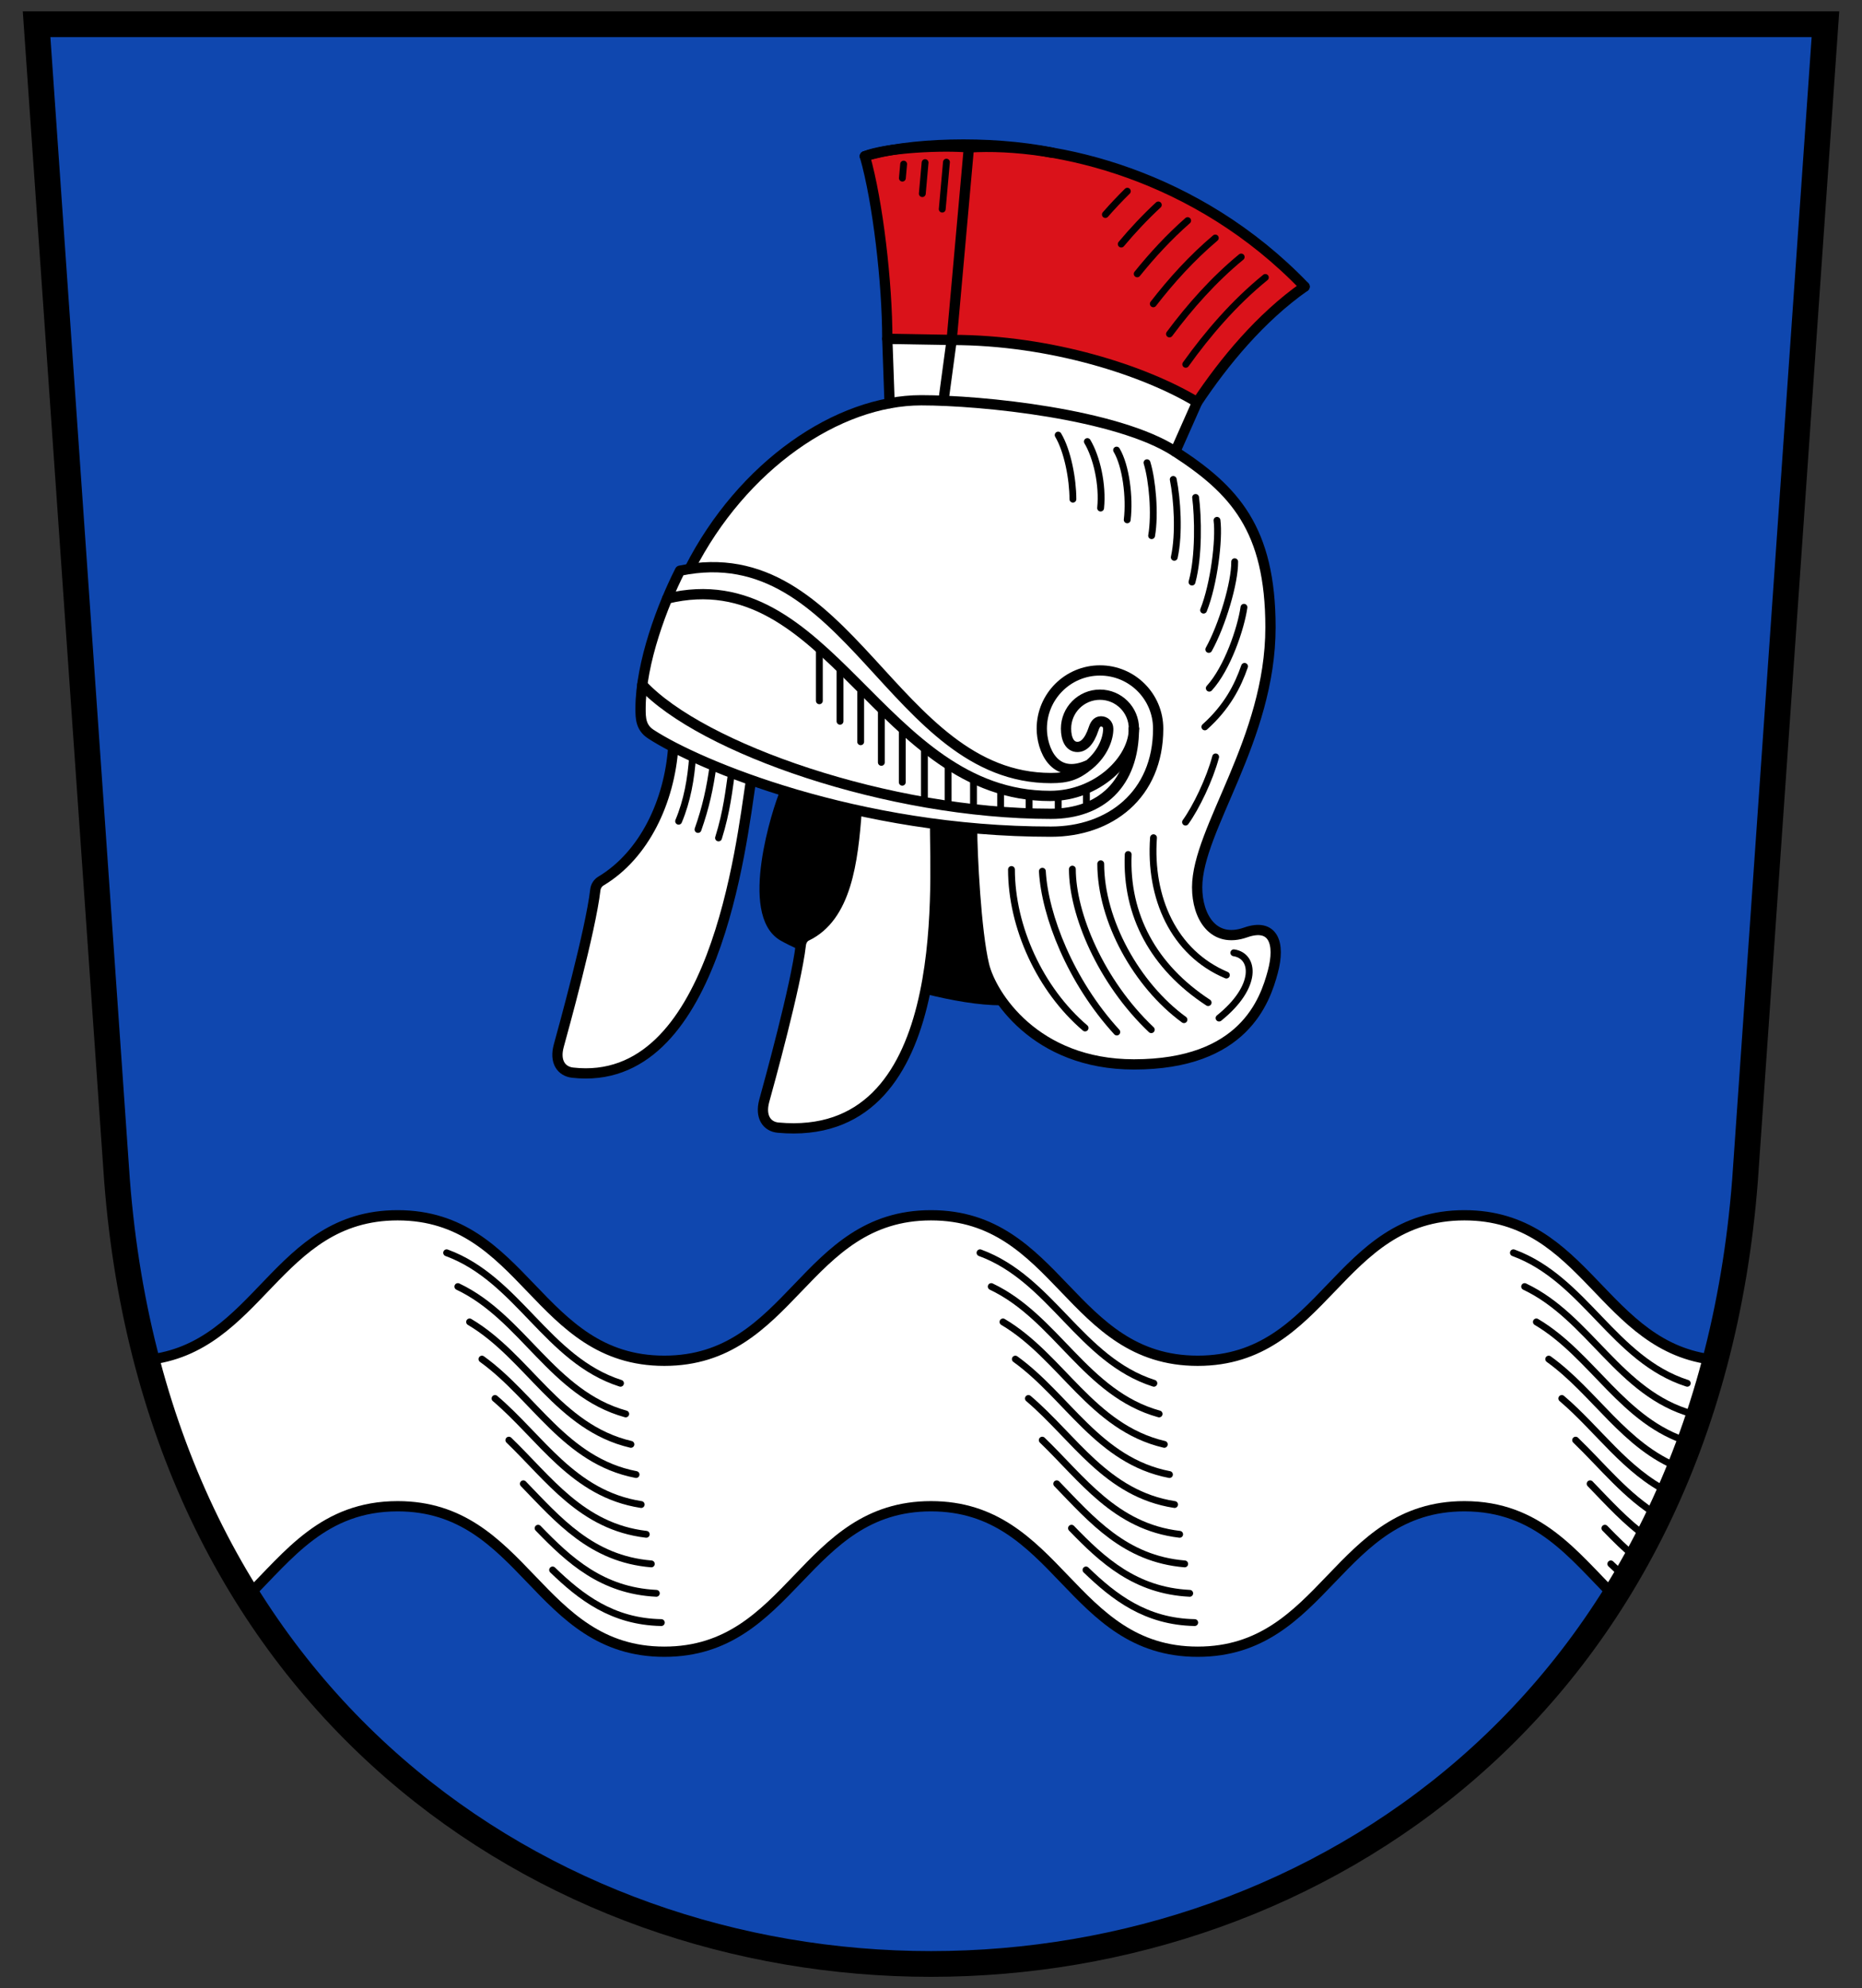 <?xml version="1.0" encoding="utf-8"?>
<!DOCTYPE svg PUBLIC "-//W3C//DTD SVG 1.1//EN" "http://www.w3.org/Graphics/SVG/1.1/DTD/svg11.dtd">
<svg version="1.1" id="Ebene_1" xmlns="http://www.w3.org/2000/svg" xmlns:xlink="http://www.w3.org/1999/xlink" x="0px" y="0px"
	 width="544.25px" height="581.1px" viewBox="0 0 544.25 581.1" style="enable-background:new 0 0 544.25 581.1;"
	 xml:space="preserve">
<rect x="0" y="0" width="544.25" height="581.1" fill="#333333" stroke="none"/>
<path style="fill:#0F47AF;" d="M10.695,7.087l23.5,337.807c23.5,305.496,452.367,305.496,475.867,0l23.5-337.807H10.695z"/>
<path style="fill:#FFFFFF;" d="M372.021,284.093c-2.26,8.38-8.5,27-40.59,27c-20.15,0-32.45-9.85-38.76-18.77
	c-2.76-3.88-4.38-7.59-5.02-10.23c-2.38-9.75-3.5-32.65-3.5-40.07c-3.68-0.33-7.3-0.74-10.84-1.21c0,8.84,1.05,29.18-2.7,48.18
	c-4.44,22.49-15.6,43.11-43.17,40.59c-3.26-0.3-5.36-3.15-4.04-7.9c1.24-4.5,9.31-33.71,10.67-45.5c0.14-1.18,0.74-2.18,1.67-2.62
	c11.66-5.6,13.57-21.77,14.67-36.79c-7.46-1.64-14.44-3.51-20.85-5.479c-3.52-1.08-6.88-2.19-10.04-3.31
	c-2.87,19-10.64,90.22-52.15,85.53c-3.25-0.37-5.35-3.15-4.04-7.9c1.24-4.5,9.31-33.71,10.67-45.5c0.14-1.17,0.79-2.09,1.67-2.62
	c12.72-7.63,20.01-23.33,21.12-39.16c-2.66-1.38-4.86-2.66-6.57-3.78c-2.92-1.91-3-4.61-3-7.44c0-2.24,0.18-4.58,0.51-6.97
	c1.15-8.52,4.14-17.66,7.28-25.19v-0.01c1.26-3.03,2.55-5.79,3.75-8.15c0.94-0.2,1.87-0.36,2.79-0.5
	c13.5-26.51,36.57-44.39,58.47-48.43l-0.67-18.83l18.82,0.32c29.02,0,56.58,9.01,71.75,18.2l-6.4,14.43
	c17.21,11.16,27.83,22.53,27.83,51.36c0,32.83-21.43,59-21.43,76c0,8.63,4.74,16.5,14.16,13.19
	C372.081,269.713,374.331,275.533,372.021,284.093z"/>
<path style="fill:#DA121A;" d="M381.321,83.773c-12.93,9.07-23.54,22-31.4,33.78c-15.17-9.19-42.73-18.2-71.75-18.2l-18.82-0.32
	c0-16.19-2.75-40.11-6.55-53.36c2.11-0.67,4.57-1.25,7.28-1.73c7.63-1.14,17.8-1.36,23.12-0.86c7.06-0.43,15.35-0.01,24.31,1.53
	C330.811,48.613,358.651,60.153,381.321,83.773z"/>
<path d="M270.611,288.993c3.75-19,2.7-39.34,2.7-48.18c3.54,0.47,7.16,0.88,10.84,1.21c0,7.42,1.12,30.32,3.5,40.07
	c0.64,2.64,2.26,6.35,5.02,10.23C286.341,292.313,278.581,290.983,270.611,288.993z"/>
<path d="M250.411,236.773c-1.1,15.02-3.01,31.19-14.67,36.79c-0.93,0.44-1.53,1.44-1.67,2.62c-2.05-0.95-3.79-1.81-5.13-2.57
	c-11.38-6.44-1.79-36.85,0.62-42.32C235.971,233.263,242.951,235.133,250.411,236.773z"/>
<path style="fill:#FFFFFF;" d="M501.393,397.487c-6.75,25.87-16.82,48.89-29.46,69.07c-12.06-12.01-22.32-26.32-43.9-26.32
	c-37.2,0-40.75,42.52-77.95,42.52c-37.21,0-40.75-42.52-77.96-42.52c-37.2,0-40.74,42.52-77.95,42.52
	c-37.2,0-40.75-42.52-77.95-42.52c-21.58,0-31.83,14.3-43.9,26.31c-12.65-20.18-22.71-43.2-29.46-69.06
	c32.97-3.33,37.74-42.29,73.36-42.29c37.2,0,40.75,42.52,77.95,42.52c37.21,0,40.75-42.52,77.95-42.52
	c37.21,0,40.75,42.52,77.96,42.52c37.2,0,40.75-42.52,77.95-42.52C463.653,355.197,468.423,394.157,501.393,397.487z"/>
<g>
	<path style="fill:none;stroke:#000000;stroke-width:3;stroke-linecap:round;stroke-linejoin:round;stroke-miterlimit:10;" d="M42.873,397.483c32.964-3.341,37.741-42.286,73.35-42.286c37.205,0,40.748,42.52,77.953,42.52
		s40.748-42.52,77.953-42.52c37.205,0,40.748,42.52,77.953,42.52c37.205,0,40.748-42.52,77.953-42.52
		c35.609,0,40.386,38.945,73.35,42.286"/>
	<path style="fill:none;stroke:#000000;stroke-width:3;stroke-linecap:round;stroke-linejoin:round;stroke-miterlimit:10;" d="M471.924,466.543c-12.062-12.013-22.318-26.307-43.889-26.307c-37.205,0-40.748,42.52-77.953,42.52
		c-37.205,0-40.748-42.52-77.953-42.52c-37.205,0-40.748,42.52-77.953,42.52s-40.748-42.52-77.953-42.52
		c-21.572,0-31.828,14.294-43.889,26.307"/>
</g>
<g>
	<path style="fill:none;stroke:#000000;stroke-width:2;stroke-linecap:round;stroke-linejoin:round;" d="M337.272,404.297c-21.534-6.91-29.897-30.458-50.819-38.142"/>
	<path style="fill:none;stroke:#000000;stroke-width:2;stroke-linecap:round;stroke-linejoin:round;" d="M338.801,413.258c-21.486-5.928-30.026-28.208-49.068-37.224"/>
	<path style="fill:none;stroke:#000000;stroke-width:2;stroke-linecap:round;stroke-linejoin:round;" d="M340.318,422.149c-21.24-4.953-30.02-25.644-47.153-35.784"/>
	<path style="fill:none;stroke:#000000;stroke-width:2;stroke-linecap:round;stroke-linejoin:round;" d="M341.823,430.973c-20.755-3.997-29.81-22.774-45.049-33.74"/>
	<path style="fill:none;stroke:#000000;stroke-width:2;stroke-linecap:round;stroke-linejoin:round;" d="M343.318,439.735c-19.984-3.079-29.316-19.611-42.723-30.997"/>
	<path style="fill:none;stroke:#000000;stroke-width:2;stroke-linecap:round;stroke-linejoin:round;" d="M344.803,448.439c-18.893-2.219-28.446-16.237-40.163-27.521"/>
	<path style="fill:none;stroke:#000000;stroke-width:2;stroke-linecap:round;stroke-linejoin:round;" d="M346.279,457.089c-17.502-1.448-27.147-12.82-37.404-23.419"/>
	<path style="fill:none;stroke:#000000;stroke-width:2;stroke-linecap:round;stroke-linejoin:round;" d="M347.746,465.688c-15.914-0.792-25.464-9.621-34.556-19.028"/>
	<path style="fill:none;stroke:#000000;stroke-width:2;stroke-linecap:round;stroke-linejoin:round;" d="M349.205,474.241c-14.294-0.262-23.56-7.442-31.776-15.382"/>
	<path style="fill:none;stroke:#000000;stroke-width:2;stroke-linecap:round;stroke-linejoin:round;" d="M181.367,404.297c-21.534-6.91-29.897-30.458-50.819-38.142"/>
	<path style="fill:none;stroke:#000000;stroke-width:2;stroke-linecap:round;stroke-linejoin:round;" d="M182.896,413.258c-21.486-5.928-30.026-28.208-49.068-37.224"/>
	<path style="fill:none;stroke:#000000;stroke-width:2;stroke-linecap:round;stroke-linejoin:round;" d="M184.412,422.149c-21.24-4.953-30.02-25.644-47.153-35.784"/>
	<path style="fill:none;stroke:#000000;stroke-width:2;stroke-linecap:round;stroke-linejoin:round;" d="M185.918,430.973c-20.755-3.997-29.81-22.774-45.049-33.74"/>
	<path style="fill:none;stroke:#000000;stroke-width:2;stroke-linecap:round;stroke-linejoin:round;" d="M187.413,439.735c-19.984-3.079-29.316-19.611-42.723-30.997"/>
	<path style="fill:none;stroke:#000000;stroke-width:2;stroke-linecap:round;stroke-linejoin:round;" d="M188.897,448.439c-18.893-2.219-28.446-16.237-40.163-27.521"/>
	<path style="fill:none;stroke:#000000;stroke-width:2;stroke-linecap:round;stroke-linejoin:round;" d="M190.373,457.089c-17.502-1.448-27.147-12.82-37.404-23.419"/>
	<path style="fill:none;stroke:#000000;stroke-width:2;stroke-linecap:round;stroke-linejoin:round;" d="M191.84,465.688c-15.914-0.792-25.464-9.621-34.556-19.028"/>
	<path style="fill:none;stroke:#000000;stroke-width:2;stroke-linecap:round;stroke-linejoin:round;" d="M193.299,474.241c-14.294-0.262-23.56-7.442-31.776-15.382"/>
	<path style="fill:none;stroke:#000000;stroke-width:2;stroke-linecap:round;stroke-linejoin:round;" d="M493.178,404.297c-21.534-6.91-29.897-30.458-50.819-38.142"/>
	<path style="fill:none;stroke:#000000;stroke-width:2;stroke-linecap:round;stroke-linejoin:round;" d="M445.639,376.034c19.041,9.016,27.582,31.296,49.068,37.224"/>
	<path style="fill:none;stroke:#000000;stroke-width:2;stroke-linecap:round;stroke-linejoin:round;" d="M449.07,386.365c16.487,9.757,25.245,29.278,44.808,35.15"/>
	<path style="fill:none;stroke:#000000;stroke-width:2;stroke-linecap:round;stroke-linejoin:round;" d="M452.68,397.233c13.482,9.702,22.13,25.51,38.317,31.795"/>
	<path style="fill:none;stroke:#000000;stroke-width:2;stroke-linecap:round;stroke-linejoin:round;" d="M456.501,408.738c10.605,9.006,18.666,21.227,31.46,27.468"/>
	<path style="fill:none;stroke:#000000;stroke-width:2;stroke-linecap:round;stroke-linejoin:round;" d="M460.546,420.917c7.903,7.611,14.826,16.461,24.29,22.101"/>
	<path style="fill:none;stroke:#000000;stroke-width:2;stroke-linecap:round;stroke-linejoin:round;" d="M464.781,433.669c5.384,5.563,10.601,11.337,16.872,15.78"/>
	<path style="fill:none;stroke:#000000;stroke-width:2;stroke-linecap:round;stroke-linejoin:round;" d="M469.095,446.66c2.993,3.097,6.042,6.125,9.346,8.83"/>
	<path style="fill:none;stroke:#000000;stroke-width:2;stroke-linecap:round;stroke-linejoin:round;" d="M470.832,457.082c0.612,0.592,1.233,1.173,1.859,1.748"/>
</g>
<path style="fill:none;stroke:#000000;stroke-width:7.523;" d="M10.695,7.087l23.5,337.807c23.5,305.496,452.367,305.496,475.867,0l23.5-337.807H10.695z"/>
<g>
	<line style="fill:none;stroke:#000000;stroke-width:3;stroke-linecap:round;stroke-linejoin:round;" x1="260.021" y1="117.863" x2="259.352" y2="99.036"/>
	<path style="fill:none;stroke:#000000;stroke-width:3;stroke-linejoin:round;" d="M278.17,99.356c29.017,0,56.584,9.014,71.751,18.2"/>
	<line style="fill:none;stroke:#000000;stroke-width:3;stroke-linejoin:round;" x1="278.17" y1="99.356" x2="259.352" y2="99.036"/>
	<line style="fill:none;stroke:#000000;stroke-width:3;stroke-linecap:round;stroke-linejoin:round;" x1="278.17" y1="99.356" x2="275.772" y2="117.136"/>
	<path style="fill:none;stroke:#000000;stroke-width:3;stroke-linejoin:round;" d="M201.553,166.297c15.413-30.286,43.342-49.307,67.725-49.307c17.617,0,57.242,3.977,74.242,15
		c17.212,11.161,27.833,22.523,27.833,51.356c0,32.833-21.433,59-21.433,76c0,8.625,4.742,16.499,14.162,13.188
		c8-2.813,10.25,3,7.938,11.563c-2.262,8.377-8.5,27-40.587,27c-28.913,0-41.663-20.275-43.788-29
		c-2.375-9.75-3.5-32.667-3.5-40.074"/>
	<path style="fill:none;stroke:#000000;stroke-width:3;stroke-linecap:round;stroke-linejoin:round;" d="M187.73,200.151c17.291,18.589,72.041,37.7,119.457,37.7c14.667,0,24.247-8.838,24.247-24.888"/>
	<path style="fill:none;stroke:#000000;stroke-width:3;stroke-linecap:round;stroke-linejoin:round;" d="M381.321,83.773c-12.926,9.073-23.545,22-31.4,33.784"/>
	<line style="fill:none;stroke:#000000;stroke-width:3;stroke-linecap:round;stroke-linejoin:round;" x1="349.921" y1="117.557" x2="343.521" y2="131.99"/>
	<path style="fill:none;stroke:#000000;stroke-width:3;stroke-linecap:round;stroke-linejoin:round;" d="M283.204,43.09c25.417-1.567,66.717,7.983,98.118,40.683"/>
	<line style="fill:none;stroke:#000000;stroke-width:3;stroke-linejoin:round;" x1="283.204" y1="43.09" x2="278.17" y2="99.356"/>
	<path style="fill:none;stroke:#000000;stroke-width:3;stroke-linecap:round;stroke-linejoin:round;" d="M195.009,174.949c47.37-11.487,62.258,57.679,111.925,57.679c13.833,0,24.5-10.533,24.5-19.666"/>
	<path style="fill:none;stroke:#000000;stroke-width:3;stroke-linecap:round;stroke-linejoin:round;" d="M259.352,99.036c0-16.19-2.749-40.107-6.55-53.364"/>
	<path style="fill:none;stroke:#000000;stroke-width:3;stroke-linejoin:round;" d="M196.788,218.331c-1.102,15.833-8.392,31.533-21.113,39.164c-0.884,0.53-1.534,1.446-1.67,2.623
		c-1.36,11.788-9.429,40.998-10.672,45.496c-1.313,4.75,0.788,7.529,4.038,7.897c41.509,4.695,49.276-66.526,52.151-85.526"/>
	<path style="fill:none;stroke:#000000;stroke-width:3;stroke-linejoin:round;" d="M250.412,236.782c-1.106,15.017-3.014,31.186-14.671,36.784c-0.929,0.446-1.534,1.446-1.67,2.623
		c-1.36,11.788-9.429,40.998-10.672,45.496c-1.313,4.75,0.781,7.598,4.038,7.897c50.87,4.658,45.87-69.457,45.87-88.767"/>
	<path style="fill:none;stroke:#000000;stroke-width:3;stroke-linecap:round;stroke-linejoin:round;" d="M252.802,45.673c6.292-2.582,23.018-3.274,30.401-2.582"/>
	<path style="fill:none;stroke:#000000;stroke-width:3;stroke-linecap:round;stroke-linejoin:round;" d="M252.802,45.673c12.333-3.899,36.22-4.783,54.711-1.056"/>
	<path style="fill:none;stroke:#000000;stroke-width:3;stroke-linecap:round;stroke-linejoin:round;" d="M331.434,212.962c0-5.479-4.442-9.921-9.921-9.921c-5.479,0-9.921,4.442-9.921,9.921
		c0,3.029,1.101,5.35,3.331,5.35c1.703,0,3.429-1.357,4.748-5.35c0.368-1.115,0.952-2.126,2.126-2.126
		c1.174,0,2.099,0.822,2.126,2.126c0.054,2.623-1.37,7.04-5.527,10.509c-3.666,3.06-6.375,3.935-11.208,3.935
		c-46.333,0-58.966-70.917-108.431-60.606c-5.037,9.897-11.53,26.856-11.53,40.314c0,2.832,0.075,5.529,2.997,7.443
		c13.923,9.12,60.298,28.516,116.965,28.516c17.208,0,31.333-10.727,31.333-30.111c0-9.393-7.615-17.008-17.008-17.008
		s-17.008,7.615-17.008,17.008c0,5.752,3.516,15.384,13.891,10.509"/>
	<path style="fill:none;stroke:#000000;stroke-width:3;stroke-linejoin:round;" d="M270.614,288.993c8.004,2.001,15.697,3.332,22.046,3.332"/>
	<path style="fill:none;stroke:#000000;stroke-width:3;stroke-linejoin:round;" d="M229.557,231.299c-2.403,5.467-11.994,35.879-0.619,42.318c1.339,0.758,3.082,1.62,5.133,2.573"/>
	<g>
		<line style="fill:none;stroke:#000000;stroke-width:2;stroke-linecap:round;stroke-linejoin:round;" x1="245.531" y1="210.813" x2="245.531" y2="194.958"/>
		<line style="fill:none;stroke:#000000;stroke-width:2;stroke-linecap:round;stroke-linejoin:round;" x1="251.571" y1="216.801" x2="251.571" y2="200.945"/>
		<line style="fill:none;stroke:#000000;stroke-width:2;stroke-linecap:round;stroke-linejoin:round;" x1="239.49" y1="204.825" x2="239.49" y2="188.97"/>
		<line style="fill:none;stroke:#000000;stroke-width:2;stroke-linecap:round;stroke-linejoin:round;" x1="257.612" y1="222.821" x2="257.612" y2="206.965"/>
		<line style="fill:none;stroke:#000000;stroke-width:2;stroke-linecap:round;stroke-linejoin:round;" x1="263.728" y1="228.628" x2="263.728" y2="212.773"/>
		<line style="fill:none;stroke:#000000;stroke-width:2;stroke-linecap:round;stroke-linejoin:round;" x1="270.199" y1="218.311" x2="270.199" y2="234.166"/>
		<line style="fill:none;stroke:#000000;stroke-width:2;stroke-linecap:round;stroke-linejoin:round;" x1="277.128" y1="223.322" x2="277.128" y2="235.548"/>
		<line style="fill:none;stroke:#000000;stroke-width:2;stroke-linecap:round;stroke-linejoin:round;" x1="284.546" y1="227.483" x2="284.546" y2="236.52"/>
		<line style="fill:none;stroke:#000000;stroke-width:2;stroke-linecap:round;stroke-linejoin:round;" x1="292.475" y1="230.554" x2="292.475" y2="237.264"/>
		<line style="fill:none;stroke:#000000;stroke-width:2;stroke-linecap:round;stroke-linejoin:round;" x1="300.808" y1="232.258" x2="300.808" y2="237.726"/>
		<line style="fill:none;stroke:#000000;stroke-width:2;stroke-linecap:round;stroke-linejoin:round;" x1="309.308" y1="232.521" x2="309.308" y2="237.769"/>
		<line style="fill:none;stroke:#000000;stroke-width:2;stroke-linecap:round;stroke-linejoin:round;" x1="317.55" y1="230.45" x2="317.55" y2="236.055"/>
		<path style="fill:none;stroke:#000000;stroke-width:2;stroke-linecap:round;stroke-linejoin:round;" d="M309.294,127.162c2.726,4.559,4.31,12.809,4.31,18.734"/>
		<path style="fill:none;stroke:#000000;stroke-width:2;stroke-linecap:round;stroke-linejoin:round;" d="M317.828,129.055c2.726,4.559,4.568,12.603,3.873,19.44"/>
		<path style="fill:none;stroke:#000000;stroke-width:2;stroke-linecap:round;stroke-linejoin:round;" d="M326.37,131.549c2.726,4.559,3.9,13.797,3.107,20.389"/>
		<path style="fill:none;stroke:#000000;stroke-width:2;stroke-linecap:round;stroke-linejoin:round;" d="M335.259,135.243c1.561,5.047,2.449,14.973,1.35,21.326"/>
		<path style="fill:none;stroke:#000000;stroke-width:2;stroke-linecap:round;stroke-linejoin:round;" d="M342.933,140.131c1.15,5.776,1.837,15.778,0.302,22.758"/>
		<path style="fill:none;stroke:#000000;stroke-width:2;stroke-linecap:round;stroke-linejoin:round;" d="M349.47,145.386c0.72,5.541,1.022,17.181-1.058,24.742"/>
		<path style="fill:none;stroke:#000000;stroke-width:2;stroke-linecap:round;stroke-linejoin:round;" d="M355.719,152.077c0.72,5.541-0.882,18.669-3.923,26.253"/>
		<path style="fill:none;stroke:#000000;stroke-width:2;stroke-linecap:round;stroke-linejoin:round;" d="M360.889,164.176c0.067,6.082-3.594,18.438-7.57,25.638"/>
		<path style="fill:none;stroke:#000000;stroke-width:2;stroke-linecap:round;stroke-linejoin:round;" d="M363.602,177.494c-0.885,6.149-4.807,17.81-10.14,23.649"/>
		<path style="fill:none;stroke:#000000;stroke-width:2;stroke-linecap:round;stroke-linejoin:round;" d="M363.772,194.763c-1.958,5.678-5.097,11.858-11.603,17.688"/>
	</g>
	<g>
		<path style="fill:none;stroke:#000000;stroke-width:2;stroke-linecap:round;stroke-linejoin:round;" d="M210.021,244.908c2.431-7.731,3.089-14.244,3.792-18.986"/>
		<path style="fill:none;stroke:#000000;stroke-width:2;stroke-linecap:round;stroke-linejoin:round;" d="M198.354,240.023c2.499-5.921,3.638-12.408,4.092-18.928"/>
		<path style="fill:none;stroke:#000000;stroke-width:2;stroke-linecap:round;stroke-linejoin:round;" d="M204.021,242.437c2.29-6.505,3.507-12.101,4.411-18.716"/>
	</g>
	<path style="fill:none;stroke:#000000;stroke-width:2;stroke-linecap:round;stroke-linejoin:round;" d="M355.323,221.221c-1.74,6.563-5.74,14.834-8.802,19.063"/>
	<path style="fill:none;stroke:#000000;stroke-width:2;stroke-linecap:round;stroke-linejoin:round;" d="M360.639,278.479c6.143,0.909,7.122,9.889-4.315,19.076"/>
	<path style="fill:none;stroke:#000000;stroke-width:2;stroke-linecap:round;stroke-linejoin:round;" d="M295.646,254.132c0,16.839,8.375,35.097,21.516,46.318"/>
	<path style="fill:none;stroke:#000000;stroke-width:2;stroke-linecap:round;stroke-linejoin:round;" d="M304.677,254.643c0.719,12.952,8.219,32.202,21.756,46.993"/>
	<path style="fill:none;stroke:#000000;stroke-width:2;stroke-linecap:round;stroke-linejoin:round;" d="M313.446,254.022c0,13.073,8.292,32.948,23.065,46.933"/>
	<path style="fill:none;stroke:#000000;stroke-width:2;stroke-linecap:round;stroke-linejoin:round;" d="M321.738,252.458c0,16.637,10.532,35.512,24.327,45.567"/>
	<path style="fill:none;stroke:#000000;stroke-width:2;stroke-linecap:round;stroke-linejoin:round;" d="M329.762,249.746c-0.742,17.725,7.398,32.85,23.369,43.292"/>
	<path style="fill:none;stroke:#000000;stroke-width:2;stroke-linecap:round;stroke-linejoin:round;" d="M337.16,244.843c-1.264,17.503,5.861,33.636,21.3,40.15"/>
	<path style="fill:none;stroke:#000000;stroke-width:2;stroke-linecap:round;stroke-linejoin:round;" d="M369.854,81.093c-9.111,7.384-16.927,16.519-23.267,25.39"/>
	<path style="fill:none;stroke:#000000;stroke-width:2;stroke-linecap:round;stroke-linejoin:round;" d="M362.792,75.117c-8.055,6.617-15.087,14.583-20.964,22.496"/>
	<path style="fill:none;stroke:#000000;stroke-width:2;stroke-linecap:round;stroke-linejoin:round;" d="M337.099,88.799c5.233-6.772,11.302-13.477,18.125-19.236"/>
	<path style="fill:none;stroke:#000000;stroke-width:2;stroke-linecap:round;stroke-linejoin:round;" d="M332.4,80.041c4.389-5.455,9.318-10.794,14.744-15.562"/>
	<path style="fill:none;stroke:#000000;stroke-width:2;stroke-linecap:round;stroke-linejoin:round;" d="M327.732,71.34c3.331-3.971,6.948-7.844,10.837-11.44"/>
	<path style="fill:none;stroke:#000000;stroke-width:2;stroke-linecap:round;stroke-linejoin:round;" d="M323.096,62.699c2.041-2.331,4.181-4.612,6.418-6.813"/>
	<line style="fill:none;stroke:#000000;stroke-width:2;stroke-linecap:round;stroke-linejoin:round;" x1="276.639" y1="47.391" x2="275.411" y2="61.122"/>
	<line style="fill:none;stroke:#000000;stroke-width:2;stroke-linecap:round;stroke-linejoin:round;" x1="270.397" y1="47.524" x2="269.586" y2="56.595"/>
	<line style="fill:none;stroke:#000000;stroke-width:2;stroke-linecap:round;stroke-linejoin:round;" x1="264.128" y1="47.962" x2="263.76" y2="52.068"/>
</g>
<g>
</g>
<g>
</g>
<g>
</g>
<g>
</g>
<g>
</g>
<g>
</g>
</svg>
